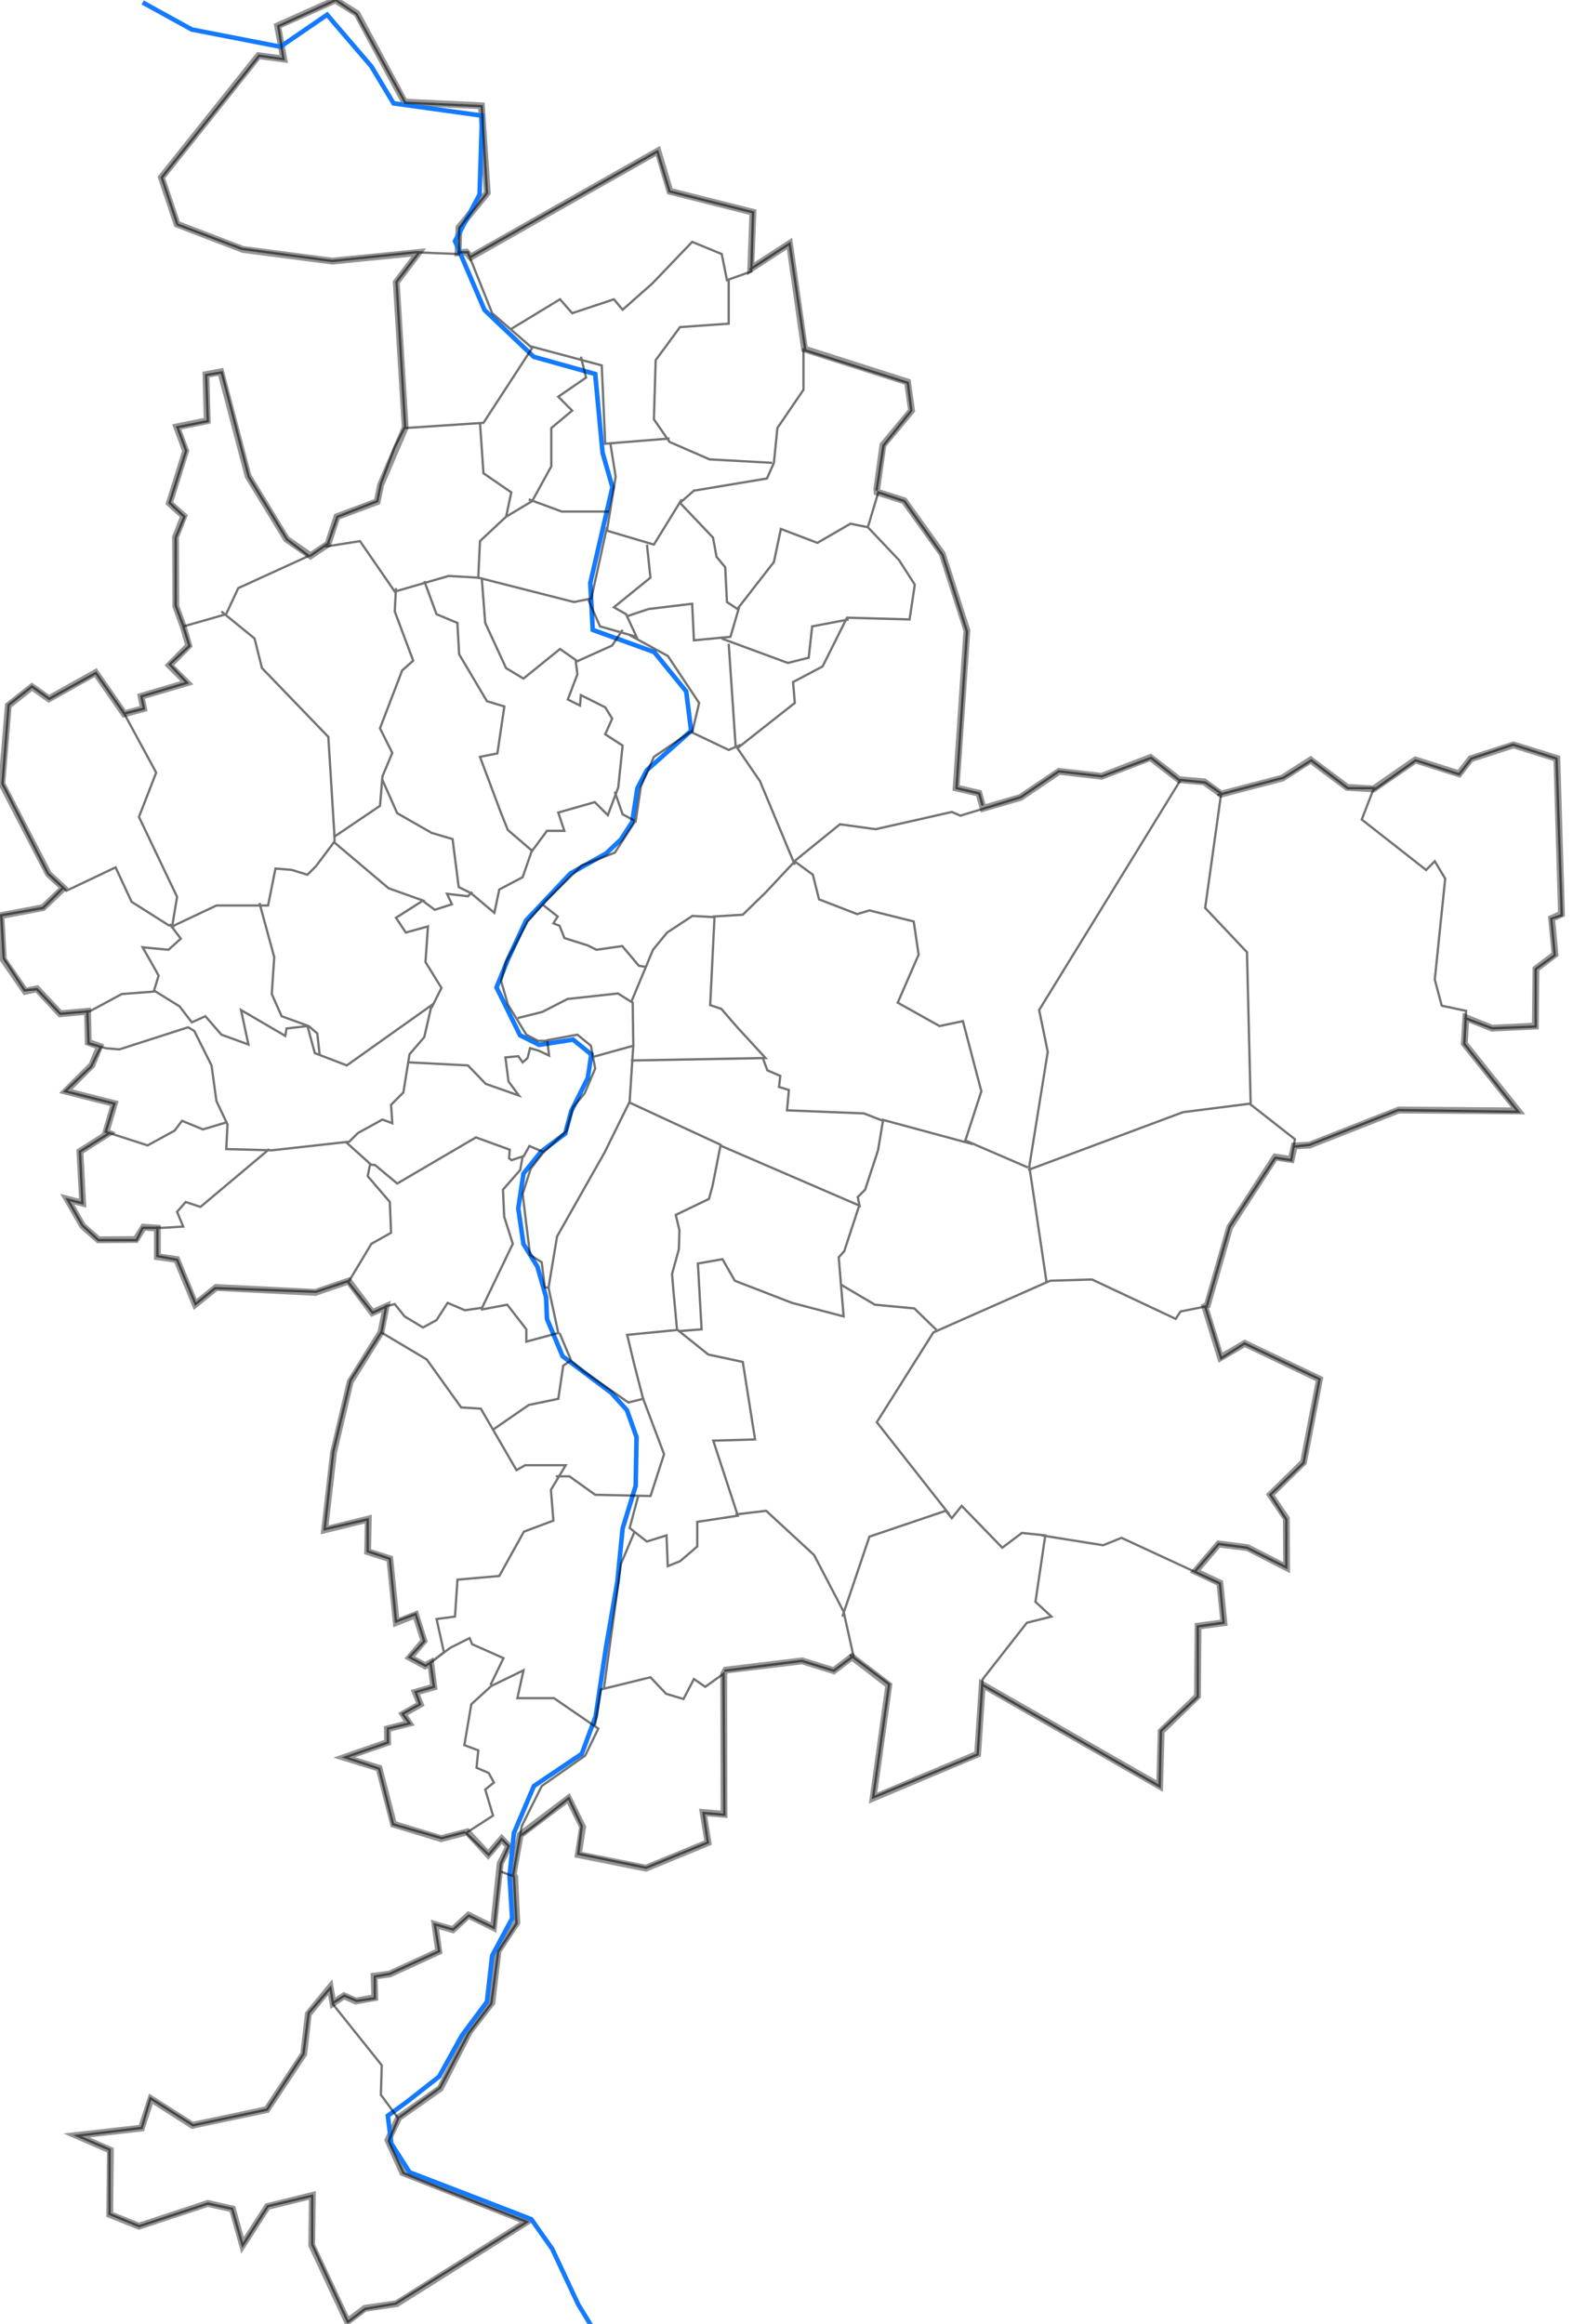 <svg class="map" xmlns:dc="http://purl.org/dc/elements/1.1/" xmlns:cc="http://creativecommons.org/ns#" xmlns:rdf="http://www.w3.org/1999/02/22-rdf-syntax-ns#" xmlns:svg="http://www.w3.org/2000/svg" xmlns="http://www.w3.org/2000/svg" xmlns:sodipodi="http://sodipodi.sourceforge.net/DTD/sodipodi-0.dtd" xmlns:inkscape="http://www.inkscape.org/namespaces/inkscape" version="1.1" 
 viewBox="0 0 688 1016" id="svg614" sodipodi:docname="stat-map-2018.svg" inkscape:version="0.92.3 (2405546, 2018-03-11)">
  <defs id="defs618"/>
  <sodipodi:namedview pagecolor="#ffffff" bordercolor="#666666" borderopacity="1" objecttolerance="10" gridtolerance="10" guidetolerance="10" inkscape:pageopacity="0" inkscape:pageshadow="2" inkscape:window-width="1469" inkscape:window-height="1082" id="namedview616" showgrid="false" inkscape:zoom="1.8582677" inkscape:cx="451.62712" inkscape:cy="99.016949" inkscape:window-x="59" inkscape:window-y="27" inkscape:window-maximized="0" inkscape:current-layer="svg614"/>
  <g id="g192">
    <path d="m61.855 930.38-28.373 3.227 14.791 6.454-0.269 28.104 12.774 5.11 30.121-9.951 10.757 2.42 4.437 15.867 10.892-16.943 19.632-4.841-0.269 21.784 15.598 33.348 7.665-5.782 13.85-2.017 57.149-35.903-54.459-21.38-6.454-14.254 4.706-9.816 18.153-12.774 12.774-24.877 9.816-12.64 2.689-22.591 8.203-12.371-0.941-20.036-0.672-0.941 3.093-17.346 21.111-16.002 6.186 12.505-1.883 12.102 29.583 5.917 27.162-11.161-2.151-13.178 9.144 0.807-0.134-61.452 0.941-1.614 33.348-4.034 13.85 4.303 7.934-6.051 16.136 12.371-6.858 49.35 45.719-19.229 2.017-30.39 77.588 44.374 0.672-23.935 15.867-15.329 0.269-30.659 11.295-1.479-1.748-17.346-10.757-5.11 10.22-11.968 12.64 1.614 17.077 8.74-0.134-21.515-6.992-10.354 14.523-14.254 6.992-36.306-32.676-15.598-10.623 6.186-6.858-22.322 1.076-0.538 9.816-34.155 19.901-30.659 6.992 1.076 1.345-5.917 6.723-0.403 38.996-15.329 52.173 0.403-23.532-29.448 0.672-11.295 11.43 4.572 18.96-0.941 0.269-25.011 8.337-6.32-1.479-15.733 4.303-1.883-2.017-68.041-18.96-5.917-18.691 6.051-5.11 6.589-19.094-6.051-18.288 12.64-11.564-0.672-16.002-11.968-12.371 7.934-26.759 6.992-7.396-5.379-11.026-0.941-12.506-9.682-21.38 8.203-18.557-2.151-16.943 11.43-16.271 4.706-1.883-6.589-9.951-2.286 4.706-68.847-10.757-33.482-16.674-23.263-11.833-3.765-0.134-1.345 2.689-19.229 12.505-15.06-1.748-12.505-45.047-14.388-6.589-46.122-16.943 11.026 0.941-24.742-36.306-9.144-5.244-17.615-81.891 46.391-1.883-2.151-3.631 0.269 0.403-11.026l12.371-15.195-2.555-38.054-33.617-1.614-20.842-38.727-9.413-5.917-25.28 11.295 2.689 14.523-11.026-1.479-42.492 53.249 6.858 20.439 28.776 11.026 39.13 5.11 37.785-3.765-9.816 13.043 3.9 63.469-10.757 25.145-1.479 7.261-17.615 6.589-3.9 11.968-7.665 5.11-10.488-7.261-16.808-27.566-11.968-45.585-6.454 1.21 0.538 20.17-13.312 2.689 3.9 10.488-7.127 22.86 6.32 5.648-3.631 9.144 0.134 30.255 3.362 9.278 2.286 7.934-8.472 8.606 7.665 7.665-20.036 5.917 1.076 5.379-8.472 2.286-12.505-18.019-20.439 11.43-7.396-5.244-10.354 8.203-2.824 34.155 20.439 39.534 6.589 6.051-9.009 8.606-18.422 3.496 1.076 19.229 9.547 13.85 5.11-1.076 10.22 10.892 11.968-1.076 0.269 13.581 4.975 1.748-3.362 8.203-11.43 11.43 21.246 5.379-3.631 12.371 1.21 0.538-12.64 8.068 1.21 22.591-6.723-1.748 6.723 11.699 6.858 6.051 16.405-0.134 3.362-5.379 6.051 0.403v12.505l8.472 1.21 8.068 19.632 9.144-7.396 43.433 2.151 14.523-4.975 10.354 13.85 6.051-2.689-2.286 11.295-13.447 21.649-7.261 30.793-3.9 33.886 19.094-4.706-0.269 14.254 9.682 3.093 2.824 27.835 8.472-3.362 3.631 11.43-6.186 7.261 6.723 3.631 2.42-1.345 1.345 10.623-8.068 2.286 2.151 5.244-7.53 4.303 2.689 4.034-9.547 2.42 0.134 5.917-18.96 6.589 15.195 4.706 6.32 24.473 20.842 6.32 11.43-2.958 9.144 9.951 5.917-6.858 3.093 3.227-3.765 7.53-2.958 27.969-10.892-5.379-6.858 6.32-7.799-2.286 1.614 11.833-21.38 9.816-6.858 0.941 0.269 9.413-8.337 1.479-5.11-2.286-4.841 3.227-1.21-6.992-9.547 11.699-2.017 17.481-16.136 24.339-32.541 6.858-18.153-11.564z" fill-opacity="0" stroke="#959595" stroke-width="3" id="path2"/>

  </g>
  <g id="g208">
    <path d="m62.393 1.076 21.515 11.833 38.727 7.53 20.439-13.985 19.363 22.591 9.682 16.136 38.727 5.379-1.076 34.424-10.757 20.439 12.909 30.121 21.515 20.439 26.894 7.53 3.227 34.424 4.303 15.06-9.682 41.954 1.076 20.439 26.894 9.682 13.985 17.212 2.151 17.212-19.363 17.212-4.137 7.887-2.282 14.833-4.944 7.607-6.466 6.085-15.594 8.748-19.397 20.538-7.987 17.115-4.944 12.171 10.269 20.918 8.367 4.184 14.833-2.282 7.987 6.466-1.521 10.269-7.226 14.453-2.662 9.889-10.649 7.987-7.607 9.508-2.282 15.213 2.282 15.594 6.085 9.889 3.803 13.312 0.38 9.508 6.846 16.354 21.299 15.974 6.846 7.607 4.184 11.79-0.38 21.299-5.705 18.636-2.282 23.2-4.944 28.525-4.564 30.427-6.085 16.354-20.918 14.072-8.748 20.538-1.902 19.017 1.141 18.256-8.748 16.354-2.282 20.158-11.03 14.833-9.889 17.876-14.072 11.03-8.367 6.085 1.521 12.171 7.987 12.551 39.555 15.213 13.692 5.325 9.128 12.931 11.41 24.341 12.551 20.538" fill="none" stroke="#147aff" stroke-width="2" id="path194"/>

  </g>
  <g fill="none" opacity=".549" stroke="#000" stroke-width="1px" id="g348">
    <path d="m230.48 971.38-57.43 35.751-13.312 2.282-7.607 5.705-15.594-33.85v-21.299l-19.397 4.564-11.03 17.115-4.564-15.974-10.649-2.282-30.046 9.889-12.931-5.325v-28.145l-14.072-6.085 28.145-3.423 3.803-12.931 18.636 11.79 32.328-6.846 15.974-24.341 2.282-17.876 9.508-11.03 1.141 7.226 21.299 26.623-0.38 12.931 7.607 10.269-4.184 9.889 6.466 14.072 17.876 7.226z" id="path210"/>
    <path d="m174.57 925.74 17.876-12.931 12.551-23.961 9.889-12.931 3.043-22.82 7.987-12.171-1.141-20.538-6.085-2.282-2.662 24.722-11.03-5.325-6.846 6.085-7.987-2.282 1.902 11.79-21.679 9.889-6.466 1.141v9.508l-7.987 1.141-5.325-2.282-5.325 3.423" id="path212"/>
    <path d="m224.4 820.01 3.803-21.679 8.748-17.495 19.017-13.312 5.705-11.79-19.397-13.312h-15.974l2.662-12.171-14.072 6.846-8.748 7.987-3.043 17.876 6.085 2.282-0.761 7.607 5.325 2.282 2.282 4.184-3.803 3.043 3.423 11.41-11.79 7.607 9.889 9.508 5.705-6.846 3.043 3.043-3.423 7.607-0.38 3.423" id="path214"/>
    <path d="m227.44 802.51c1.521-0.38 21.299-16.354 21.299-16.354l5.705 12.171-1.521 12.171 29.666 6.085 27.004-11.03-1.902-12.931 9.128 0.761-0.38-61.614-7.987 5.705-4.944-3.423-4.564 8.748-7.607-2.282-6.846-7.226-21.679 5.325-2.662 15.974" id="path216"/>
    <path d="m214.51 736.72 5.705-11.79-13.692-6.085-1.141-2.662-8.367 4.184-8.748 6.466 1.521 10.649-7.987 2.282 1.902 5.325-7.607 4.184 3.043 4.184-9.508 2.282v6.085l-18.636 6.466 14.833 4.944 6.085 24.341 21.299 6.085 10.269-2.662" id="path218"/>
    <path d="m166.74 582.51-13.447 20.977-7.53 31.196-3.765 33.886 18.825-4.303v13.985l9.682 3.227 2.689 27.431 8.606-3.227 3.765 11.833-6.454 6.992 6.992 3.765 2.689-1.614 5.379-4.303-3.227-14.523 8.068-1.076 1.076-16.136 18.288-1.614 10.757-19.363 12.909-4.841-1.076-13.447 6.454-10.757h-17.75l-3.765 2.151-15.598-26.894-8.606-0.538-15.06-20.977z" id="path220"/>
    <path d="m243.12 645.44h5.917l11.295 8.068 24.204 0.538 5.917-18.288-9.144-24.204-6.454 1.614-19.363-13.447-5.917-4.841-3.227 2.151-2.151 14.523-12.909 2.689-15.598 10.757" id="path222"/>
    <path d="m279.15 654.05-3.765 13.985 7.53 5.917 8.606-2.689 0.538 13.447 5.379-2.151 7.53-6.454v-10.757l17.75-2.689-10.757-32.81 18.288-0.538-5.379-33.886-15.06-3.227-13.447-10.757-22.053 2.151 3.227 13.447 3.765 14.523" id="path224"/>
    <path d="m277.54 669.65-5.917 13.985-7.53 54.863" id="path226"/>
    <path d="m316.81 730.43 33.886-4.303 13.985 4.303 8.606-6.454-4.303-19.363-12.909-24.742-20.977-19.363-13.447 1.614" id="path228"/>
    <path d="m371.67 723.44 17.212 12.909-6.992 49.484 45.719-18.825 2.151-32.81 19.363-24.742 10.757-2.689-6.992-6.454 4.303-29.045-10.22-1.076-8.606 6.454-17.75-18.288-4.303 5.379-2.689-3.227-33.348 11.295-11.833 34.962" id="path230"/>
    <path d="m429.22 736.35 77.991 44.643 0.538-24.204 16.136-15.06v-30.659l11.295-1.614-1.614-17.212-43.03-19.901-8.068 3.227-26.894-4.303" id="path232"/>
    <path d="m522.81 686.86 10.22-11.833 12.371 1.614 17.212 8.606v-20.977l-6.992-10.757 14.523-13.985 6.992-36.575-32.81-15.598-10.22 6.454-6.992-22.591-10.757 2.151-2.151 3.227-36.575-17.212-18.288 0.538-51.098 22.591-24.742 39.265 31.734 40.34" id="path234"/>
    <path d="m457.73 560.46-7.53-50.56 8.068-50.022-3.765-18.288 61.855-100.58 10.757 1.076 6.992 4.841-6.992 50.022 18.288 19.363 1.614 66.158-29.583 3.765-67.772 25.28" id="path236"/>
    <path d="m527.65 571.76 10.22-35.499 19.901-30.121 6.992 1.076 1.614-9.144-19.901-15.598" id="path238"/>
    <path d="m449.66 510.44-27.431-11.833 6.992-21.515-8.068-30.659-10.22 2.151-18.288-10.22 9.144-20.977-2.151-14.523-19.363-4.841-5.379 1.614-16.674-6.454-2.689-10.757-8.068-5.917 19.901-16.136 15.598 2.151 33.348-7.53 3.765 1.614 26.356-8.068 16.674-11.295 18.825 2.151 21.515-8.068 12.909 10.22" id="path240"/>
    <path d="m565.93 501.29 6.846-0.761 38.794-15.213 52.486 0.761-23.581-29.666 0.761-14.453-10.649-2.282-3.043-11.41 4.564-44.119-4.564-7.607-3.803 3.803-28.145-22.059 5.325-13.692h-11.41l-15.974-12.171-12.171 7.607-28.905 7.607" id="path242"/>
    <path d="m640.48 445 12.171 4.564 19.017-0.761v-25.102l8.367-6.085-1.521-15.974 4.564-1.521-2.282-68.46-19.017-6.085-18.256 6.085-5.325 6.846-19.017-6.085-18.256 12.931" id="path244"/>
    <path d="m429.78 352.2-1.521-5.325-9.889-2.282 4.564-68.46-10.649-33.469-16.735-23.581-11.41-3.803-4.564 15.213 13.692 14.453 6.846 10.649-2.282 15.213-27.384-0.761-10.649 21.299-12.931 6.846 0.761 9.128-25.102 19.777 9.889 14.453 15.213 36.512" id="path246"/>
    <path d="m383.37 214.52 3.043-19.777 12.171-15.213-1.521-12.171-45.64-14.453v17.495l-11.41 16.735-1.521 15.213-3.043 6.846-31.948 5.325-6.085 5.325 14.453 15.213 1.521 8.367 3.803 4.564 0.761 15.213 4.564 3.043 15.974-20.538 3.043-14.453 15.974 6.085 14.453-8.367 7.607 1.521" id="path248"/>
    <path d="m181.8 110.31-36.512 3.803-39.555-5.325l-28.145-10.649-6.846-20.538 42.597-53.246 10.649 1.521-2.282-14.453 25.102-11.41 9.128 6.085 21.299 38.794 33.469 1.521 2.282 38.033-12.171 15.213v11.41z" id="path250"/>
    <path d="m183.32 110.31-9.889 12.931 3.803 63.896 34.23-2.282 21.299-32.709-17.495-15.213-10.649-26.623h-4.564" id="path252"/>
    <path d="m205.38 112.59 82.152-46.401 5.325 17.495 36.512 9.128-0.761 25.863-10.649 3.803-2.282-11.41-12.931-5.325-17.495 18.256-12.931 11.41-3.803-4.564-18.256 6.085-5.325-6.085-21.299 12.931" id="path254"/>
    <path d="m352.19 152.91-6.846-46.401-17.495 11.41" id="path256"/>
    <path d="m318.72 122.48v19.017l-21.299 1.521-10.649 14.453-0.761 25.863 6.846 9.889 17.495 7.607 27.384 1.521" id="path258"/>
    <path d="m232 151.39 31.187 8.367 1.521 34.23 28.145-2.282" id="path260"/>
    <path d="m266.99 193.98 2.282 14.453-3.803 23.581 20.538 6.085 12.171-19.777" id="path262"/>
    <path d="m209.94 184.85 1.521 22.059 12.171 8.367-2.282 10.649 11.41-6.846 8.367-15.213v-16.735l9.128-7.607-6.085-6.085 12.171-8.367-2.282-9.128" id="path264"/>
    <path d="m177.23 186.38-4.564 9.128-6.085 15.974-1.521 7.607-17.495 6.846-4.564 12.931 14.453-2.282 15.213 22.059 23.581-6.846 12.931 0.761 0.761-15.974 12.171-11.41" id="path266"/>
    <path d="m231.24 218.32 14.453 5.325h21.299" id="path268"/>
    <path d="m209.18 252.55 41.837 10.649 7.607-1.521 6.846-31.187" id="path270"/>
    <path d="m257.1 261.68 5.325 12.171 15.974 4.564-4.564-9.889-5.325-3.043 15.974-12.931-1.521-14.453" id="path272"/>
    <path d="m274.6 269.29 9.128-3.043 19.017-2.282 0.761 15.974 15.974-1.521 3.803-12.931" id="path274"/>
    <path d="m371.2 270.81-15.974 3.043-1.521 13.692-9.128 2.282-28.905-10.649" id="path276"/>
    <path d="m321.76 326.34-3.043-44.879" id="path278"/>
    <path d="m275.36 277.66 16.735 9.128 13.692 20.538-3.043 12.931 15.974 7.607 5.325-2.282" id="path280"/>
    <path d="m210.7 252.55 1.521 19.777 9.128 19.777 7.607 4.564 15.974-12.931 7.607 5.325 15.213-6.846 4.564-6.846" id="path282"/>
    <path d="m185.6 254.08 5.325 14.453 9.128 3.803 0.761 13.692 12.171 20.538 7.607 2.282-3.043 20.538-7.607 1.521 9.128 24.341 3.043 7.607 10.649 9.128 6.466-8.748h7.607l-2.662-7.987 15.974-4.564 5.705 5.705 4.564-12.171 1.902-18.256-7.607-4.944 3.043-6.846-3.043-4.944-10.649-5.325-0.38 4.564-5.325-2.662 4.184-11.03-0.761-6.085" id="path284"/>
    <path d="m268.89 346.12 3.423 9.889 5.705 3.043 2.282-15.213 5.705-12.931 16.735-11.41" id="path286"/>
    <path d="m135.02 243.05-9.508-7.226-16.735-27.384-11.79-45.64-6.846 1.141 0.761 20.158-13.312 2.662 3.803 10.269-7.226 22.82 6.466 6.085-3.803 9.128v29.666l3.423 9.128 18.636-5.325 5.325-11.41z" id="path288"/>
    <path d="m135.54 243.12 8.606-5.917" id="path290"/>
    <path d="m96.817 267.32 14.523 11.833 3.227 12.909 29.045 30.121 2.689 43.568 19.901-13.447 1.076-12.909 4.303-10.22-5.379-10.757 9.682-25.28 4.841-4.303-8.068-21.515 0.538-10.22" id="path292"/>
    <path d="m167.28 341.01 6.454 14.523 15.06 8.606 9.144 2.689 2.689 20.977 5.379 2.689 10.22 8.606 2.151-10.22 10.22-5.379 4.303-12.371" id="path294"/>
    <path d="m80.143 273.78 2.689 8.606-8.606 8.068 7.53 8.068-19.901 5.917 1.076 5.379-8.606 2.151 13.985 25.818-7.53 19.363 16.674 34.962-2.151 12.909 19.363-9.144h22.591l3.227-16.136 6.992 0.538 6.992 2.151 3.765-3.765 8.068-10.757v-3.227" id="path296"/>
    <path d="m54.325 311.97-12.371-17.75-20.439 11.295-7.53-5.379-10.22 8.068-2.689 34.424 19.901 39.265l8.068 7.53 21.515-10.22 6.992 15.06 16.136 10.22 2.689 0.538" id="path298"/>
    <path d="m27.969 387.8-9.144 9.144-18.288 3.227 1.076 18.825 9.144 13.985 5.379-0.538 10.22 10.757 12.909-1.076 13.985-7.53 13.985-1.076 2.151-6.992-6.992-12.371 11.295 1.076 5.379-4.841-4.841-6.454" id="path300"/>
    <path d="m38.189 441.59 0.538 14.523 7.53 2.151 5.917 0.538 30.121-9.682 2.689 1.614 7.53 15.06 2.151 15.598 4.841 10.22-0.538 10.757 19.901 0.538 33.886-3.765 3.765-3.765 10.757-5.917 4.303 1.614-0.538-8.068 5.379-5.379 2.689-16.674 6.454-7.53 3.227-13.985-37.113 26.356-13.985-5.379-3.227-11.833-9.144 1.076-0.538 3.227-19.363-11.295 3.227 15.06-11.833-4.303-6.992-8.068-5.917 2.689-5.379-6.992-11.295-6.992" id="path302"/>
    <path d="m113.49 394.8 6.454 23.666-1.076 16.136 4.303 9.682 11.833 4.303 3.765 3.227 1.076 9.682" id="path304"/>
    <path d="m145.76 367.9 24.204 20.439 15.06 5.379-11.833 7.53 4.303 6.454 9.682-2.689-1.076 15.598 6.992 11.295-4.303 8.606" id="path306"/>
    <path d="m44.105 457.73-4.303 8.606-11.295 10.757 21.515 5.379-3.765 12.371 18.288 5.917 11.833-6.454 3.227-4.303 9.144 3.765 10.757-3.227" id="path308"/>
    <path d="m47.87 495.38-12.909 8.068 1.076 22.591-6.454-1.614 6.454 11.295 6.992 6.454h16.674l2.689-5.379h8.606l9.144-0.538-2.689-6.454 3.765-4.303 6.454 2.151 30.121-25.28" id="path310"/>
    <path d="m68.847 536.26v12.909l8.606 1.614 8.068 19.363 8.606-6.992 44.105 1.614 14.523-4.841 9.682-16.136 8.606-4.841-0.538-13.447-9.682-11.295 1.076-5.379-10.757-9.682" id="path312"/>
    <path d="m152.22 560.46 10.757 13.447 5.917-2.689-2.151 11.833" id="path314"/>
    <path d="m168.35 571.22 4.303-1.076 4.303 5.379 8.068 4.841 5.917-3.227 4.841-7.53 7.53 3.227 7.53-1.076 13.447-27.969-3.765-11.833-0.538-11.833 7.53-8.606 1.076-5.917-4.841 1.614-1.076-0.807 0.269-3.765-14.791-5.379-34.424 20.17-9.682-8.068-2.42-0.269" id="path316"/>
    <path d="m210.31 572.56c1.614-0.269 11.564-2.151 11.564-2.151l8.337 10.757v5.379l13.985-3.765-4.303-19.901h-1.614l-1.345-11.026-5.11-3.227-3.227-26.625 3.496-11.026 5.648-7.261-6.186-2.689-2.689 4.841" id="path318"/>
    <path d="m244.73 582.78 5.11 12.102" id="path320"/>
    <path d="m178.84 464.45 25.818 1.345 7.799 8.068 14.523 5.11-4.572-6.186-1.345-10.488 5.648-0.538 1.883 2.689 2.151-1.883 1.076-4.303 3.765 1.076 4.572 2.151-0.807-6.723 13.178-2.42 5.917 4.841 1.883 9.951-4.572 10.757-5.11 6.186-2.958 10.488-10.22 9.413" id="path322"/>
    <path d="m277.81 359.03-8.875 13.716-14.523 5.648-15.867 15.598-7.799 8.875-9.413 17.75-2.151 8.337 2.958 10.22 8.068 13.178 5.11 2.689h4.572" id="path324"/>
    <path d="m226.44 445.09 10.757-2.689 11.026-5.648 22.053-2.42 6.454 4.034 0.269 18.825-17.481 4.841" id="path326"/>
    <path d="m239.89 563.15 3.765-22.591 20.708-36.575 11.026-22.322 1.614-24.742" id="path328"/>
    <path d="m275.93 463.64 58.897-1.076-12.371-13.447-6.992-8.068-4.841-1.614 1.883-38.458-9.682-0.538-11.026 7.261-6.186 7.53-9.413 22.591" id="path330"/>
    <path d="m346.93 377.32-12.102 12.909-9.951 9.682-13.178 0.807" id="path332"/>
    <path d="m296.1 581.17-1.614-17.481-0.538-6.723 2.958-10.757 0.269-8.337-1.614-6.723 14.523-6.992 1.614-5.917 3.496-17.75-40.071-18.557" id="path334"/>
    <path d="m314.92 500.76 61.048 26.356-0.807-3.765 3.227-3.227 5.648-17.212 2.151-12.909-8.337-3.227-33.617-1.345 0.807-8.875-4.303-1.345 0.538-4.841-5.648-2.42-1.883-5.11" id="path336"/>
    <path d="m296.64 581.98 10.22-0.807-1.614-28.776 10.757-1.883 5.379 9.413 25.011 9.682 22.591 5.917-2.151-25.818 2.42-2.689 6.454-19.632" id="path338"/>
    <path d="m367.63 561.54 15.06 8.875 17.212 1.614 9.682 9.413" id="path340"/>
    <path d="m184.76 393.72 5.379 4.034 7.53-2.42-2.151-4.572 9.144 1.076 1.883-1.883" id="path342"/>
    <path d="m237.47 395.6 6.454 5.11-1.883 2.958 2.689 1.076 2.151 5.379 10.22 3.227 3.765 1.883 11.295-1.614 7.261 8.606 3.227 0.538" id="path344"/>
    <path d="m385.65 489.46 39.802 10.757" id="path346"/>
  </g>
  
  
  
  
  
  
  
  
  
  
  
  
  
  
  
  
  
  
  
  
  
  
  
  
  
  
  
  
  
  
  
  
  
  
  
  
  
  
  
  
  
  
  
  
  
  
  
  
  
  
  
  
  
  
  
  
  
  
  
  
  
  
  
  
  
  
  
  
  
  
  
  
  
  
  
  
  
  
  
  
  
  
  
  
  
  
  
  
  
  
  
  
  
  
  
  
  
  
  
  
  
  
  
  
  
  
  
  
  
  
  
  
  
  
  
  
  
  
  
</svg>